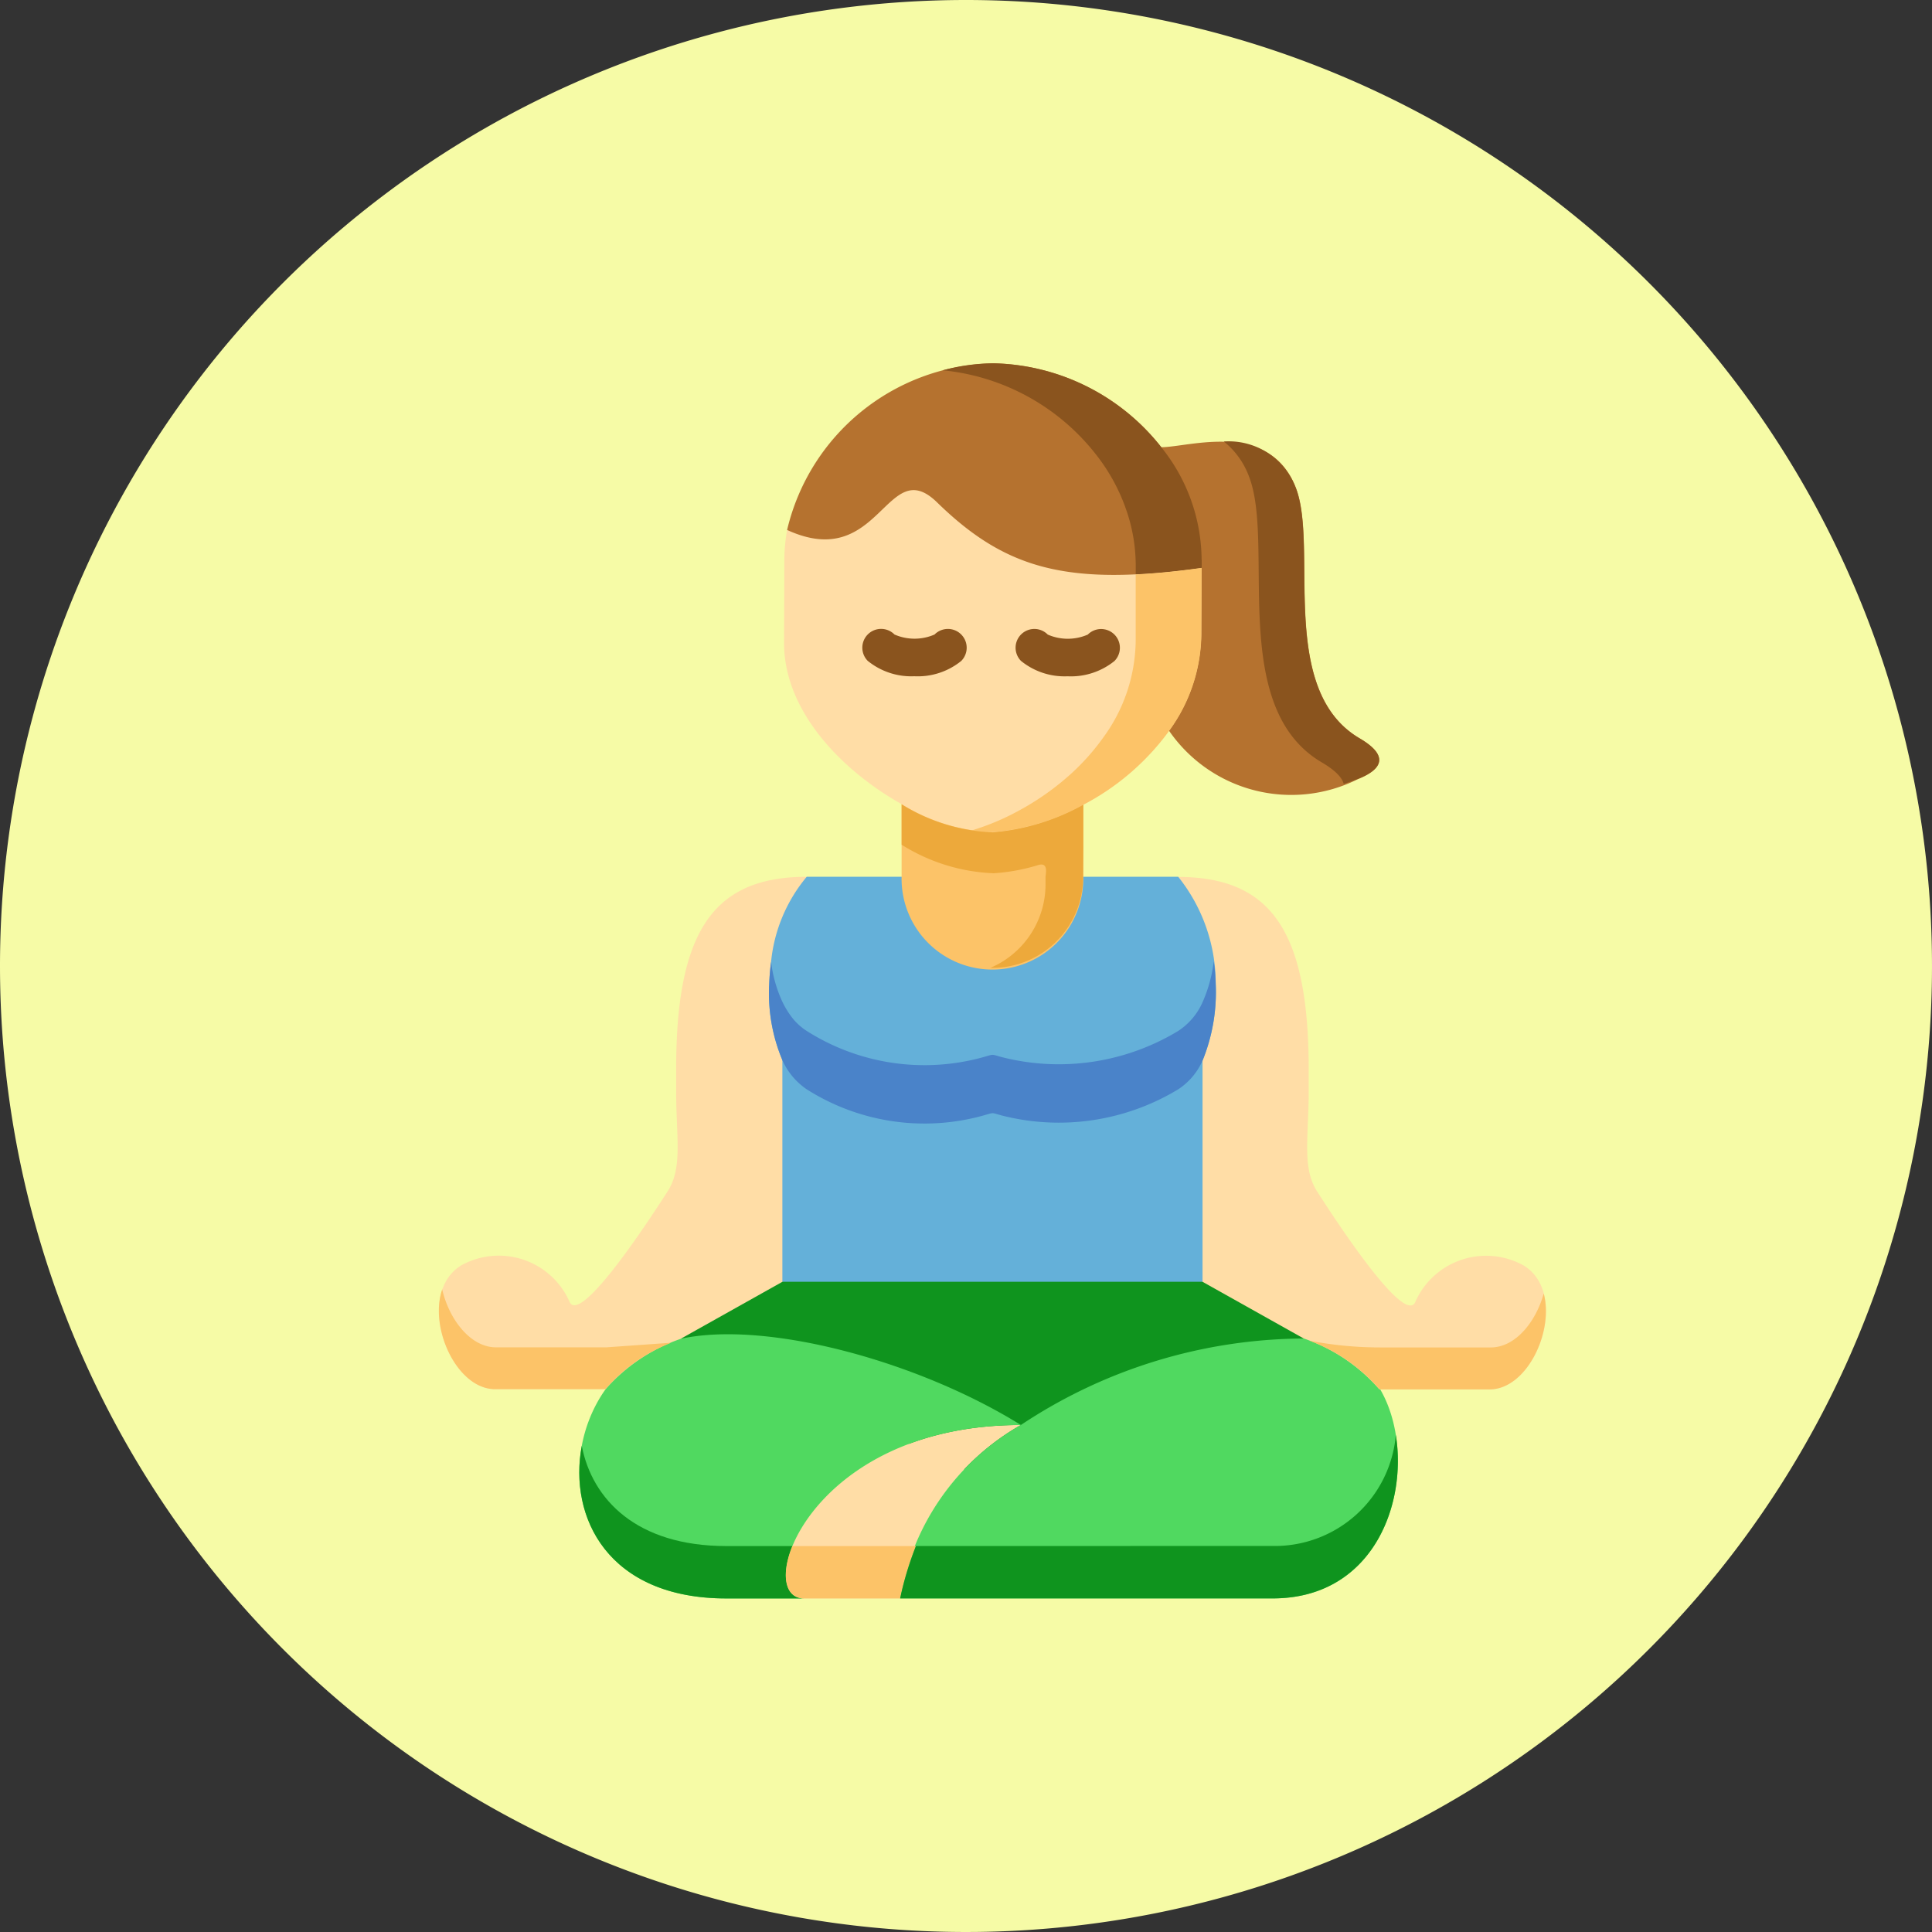 <svg id="Composant_1_1" data-name="Composant 1 – 1" xmlns="http://www.w3.org/2000/svg" xmlns:xlink="http://www.w3.org/1999/xlink" width="42" height="42" viewBox="0 0 42 42">
  <rect x="0" y="0" width="42" height="42" fill="#333333" stroke="none"/>
  <defs>
    <clipPath id="clip-path">
      <rect id="Rectangle_123" data-name="Rectangle 123" width="27" height="27" transform="translate(182.85 307.85)" fill="#fff" stroke="#707070" stroke-width="1"/>
    </clipPath>
  </defs>
  <g id="Groupe_860" data-name="Groupe 860" transform="translate(-68 -112.252)">
    <path id="Tracé_297" data-name="Tracé 297" d="M21,0A21,21,0,1,1,0,21,21,21,0,0,1,21,0Z" transform="translate(68 112.252)" fill="#f6fba6"/>
  </g>
  <g id="Groupe_de_masques_8" data-name="Groupe de masques 8" transform="translate(-174.85 -300.102)" clip-path="url(#clip-path)">
    <g id="yoga" transform="translate(184.39 308)">
      <g id="Groupe_861" data-name="Groupe 861" transform="translate(0 0)">
        <path id="Tracé_1342" data-name="Tracé 1342" d="M4.971,34.278c-.194.3-1.917,3.006-2.138,2.377A1.682,1.682,0,0,0,.5,35.876c-1.024.6-.306,2.7.727,2.7h2.4l3.842-.285c2.811-3.168,2.94-6.795.53-10.855-2.044,0-2.842,1.2-2.84,4.193v.465C5.158,33.091,5.308,33.762,4.971,34.278Zm0,0" transform="translate(0 -16.273)" fill="#ffdda6" fill-rule="evenodd"/>
        <path id="Tracé_1343" data-name="Tracé 1343" d="M41.438,38.591h2.4c1.033,0,1.751-2.095.727-2.7a1.684,1.684,0,0,0-2.337.781c-.222.63-1.943-2.077-2.138-2.377-.337-.518-.187-1.187-.187-2.185v-.466c0-2.992-.8-4.191-2.84-4.193h0C34.058,31.721,34.86,38.573,41.438,38.591Zm0,0" transform="translate(-20.993 -16.285)" fill="#ffdda6" fill-rule="evenodd"/>
        <path id="Tracé_1344" data-name="Tracé 1344" d="M17.654,29.771a3.749,3.749,0,0,0,.286,1.649,1.9,1.9,0,0,0,.178.3,1.26,1.26,0,0,0,.352.335,4.775,4.775,0,0,0,3.836.57c.245-.069.164-.066.409,0a5.01,5.01,0,0,0,3.83-.57,1.441,1.441,0,0,0,.53-.626,3.95,3.95,0,0,0,.286-1.657,3.716,3.716,0,0,0-.816-2.337H18.47a3.4,3.4,0,0,0-.776,1.855A4.722,4.722,0,0,0,17.654,29.771Zm0,0" transform="translate(-10.472 -16.273)" fill="#64b0d9" fill-rule="evenodd"/>
        <path id="Tracé_1345" data-name="Tracé 1345" d="M18.358,34.436v5.957l4.929,1.919,4.205-1.919V34.442a1.431,1.431,0,0,1-.529.626,5,5,0,0,1-3.83.57c-.245-.064-.164-.067-.409,0a4.776,4.776,0,0,1-3.836-.57,1.257,1.257,0,0,1-.352-.335A1.872,1.872,0,0,1,18.358,34.436Zm0,0" transform="translate(-10.89 -20.427)" fill="#64b0d9" fill-rule="evenodd"/>
        <path id="Tracé_1346" data-name="Tracé 1346" d="M12.934,50.317l7.391,3.413,6.156-3.413-2.207-1.237H15.141Zm0,0" transform="translate(-7.672 -29.113)" fill="#0f941e" fill-rule="evenodd"/>
        <path id="Tracé_1347" data-name="Tracé 1347" d="M17.654,32.449A3.749,3.749,0,0,0,17.94,34.1a1.5,1.5,0,0,0,.53.634,4.775,4.775,0,0,0,3.836.57c.245-.069.164-.066.409,0a5.01,5.01,0,0,0,3.83-.57,1.441,1.441,0,0,0,.53-.626,3.949,3.949,0,0,0,.286-1.657,4.793,4.793,0,0,0-.043-.5,3.094,3.094,0,0,1-.243.888,1.439,1.439,0,0,1-.53.626,5.015,5.015,0,0,1-3.83.57c-.245-.066-.164-.069-.409,0a4.775,4.775,0,0,1-3.836-.57,1.275,1.275,0,0,1-.352-.335,1.893,1.893,0,0,1-.178-.3,2.864,2.864,0,0,1-.245-.87l0,.008A4.722,4.722,0,0,0,17.654,32.449Zm0,0" transform="translate(-10.472 -18.951)" fill="#4a83c9" fill-rule="evenodd"/>
        <path id="Tracé_1348" data-name="Tracé 1348" d="M23.652,56.732c-4.65,0-5.843,3.77-4.712,3.77h2.086A5.333,5.333,0,0,1,23.652,56.732Zm0,0" transform="translate(-10.999 -33.652)" fill="#ffdda6" fill-rule="evenodd"/>
        <path id="Tracé_1349" data-name="Tracé 1349" d="M8.078,53.076c-1.154,1.611-.7,4.55,2.625,4.55h1.691c-1.131,0,.061-3.77,4.712-3.77-2.228-1.386-5.52-2.279-7.391-1.876a3.851,3.851,0,0,0-1.63,1.087l0,0Zm0,0" transform="translate(-4.452 -30.775)" fill="#50d960" fill-rule="evenodd"/>
        <path id="Tracé_1350" data-name="Tracé 1350" d="M27.273,53.972a5.334,5.334,0,0,0-2.626,3.77h8.1c2.644,0,3.22-3.048,2.334-4.55h-.02a3.824,3.824,0,0,0-1.636-1.1A11.189,11.189,0,0,0,27.273,53.972Zm0,0" transform="translate(-14.62 -30.892)" fill="#50d960" fill-rule="evenodd"/>
        <path id="Tracé_1351" data-name="Tracé 1351" d="M7.559,57.847c-.289,1.545.562,3.317,3.143,3.317h1.691c-.413,0-.516-.5-.255-1.139H10.7C8.748,60.024,7.786,59.01,7.559,57.847Zm0,0" transform="translate(-4.452 -34.313)" fill="#0f941e" fill-rule="evenodd"/>
        <path id="Tracé_1352" data-name="Tracé 1352" d="M18.684,63.2c-.26.637-.158,1.139.255,1.139h2.086A7.2,7.2,0,0,1,21.37,63.2Zm0,0" transform="translate(-10.999 -37.488)" fill="#fcc368" fill-rule="evenodd"/>
        <path id="Tracé_1353" data-name="Tracé 1353" d="M24.992,59.676a7.2,7.2,0,0,0-.344,1.139h8.1c2.139,0,2.926-2,2.676-3.556a2.64,2.64,0,0,1-2.676,2.416Zm0,0" transform="translate(-14.62 -33.965)" fill="#0f941e" fill-rule="evenodd"/>
        <path id="Tracé_1354" data-name="Tracé 1354" d="M.077,49.456c-.3.845.321,2.181,1.146,2.181h2.4l0,0,0,0a3.654,3.654,0,0,1,1.429-1.009l-1.409.1h-2.4c-.557,0-1.022-.609-1.172-1.267Zm0,0" transform="translate(0 -29.336)" fill="#fcc368" fill-rule="evenodd"/>
        <path id="Tracé_1355" data-name="Tracé 1355" d="M46.516,50.732a3.737,3.737,0,0,1,1.521,1.054h.02s0,0,0,.006h2.38c.794,0,1.4-1.237,1.175-2.084-.171.619-.618,1.172-1.148,1.172h-2.4A8.02,8.02,0,0,1,46.516,50.732Zm0,0" transform="translate(-27.593 -29.486)" fill="#fcc368" fill-rule="evenodd"/>
        <path id="Tracé_1356" data-name="Tracé 1356" d="M41.681,10.637c-1.793-1.055-.883-4.165-1.388-5.452-.577-1.473-2.324-.876-2.923-.876l-.848,2.775,1.015,3.387a3.227,3.227,0,0,0,4.1,1.057C42.209,11.3,42.3,11,41.681,10.637Zm0,0" transform="translate(-21.664 -2.485)" fill="#b5722f" fill-rule="evenodd"/>
        <path id="Tracé_1357" data-name="Tracé 1357" d="M28.68,23.168V21.015l-1.969-.773L24.73,21v2.167a1.975,1.975,0,1,0,3.949,0Zm0,0" transform="translate(-14.67 -12.007)" fill="#fcc368" fill-rule="evenodd"/>
        <path id="Tracé_1358" data-name="Tracé 1358" d="M26.816,10.456a3.609,3.609,0,0,0,.7-2.095l.006-1.444-4.4-2.753L18.514,6.093a3.784,3.784,0,0,0-.06.648l-.006,1.813c0,1.49,1.27,2.778,2.556,3.5a4.047,4.047,0,0,0,1.98.609,4.868,4.868,0,0,0,1.969-.6A5.411,5.411,0,0,0,26.816,10.456Zm0,0" transform="translate(-10.943 -2.47)" fill="#ffdda6" fill-rule="evenodd"/>
        <path id="Tracé_1359" data-name="Tracé 1359" d="M21.868,3.021c1.5,1.465,2.846,1.828,5.754,1.426V4.27a3.932,3.932,0,0,0-.877-2.446A4.767,4.767,0,0,0,23.094,0,4.7,4.7,0,0,0,18.61,3.623C20.639,4.553,20.766,1.948,21.868,3.021Zm0,0" transform="translate(-11.039 0)" fill="#b5722f" fill-rule="evenodd"/>
        <path id="Tracé_1360" data-name="Tracé 1360" d="M32.55,4.27a3.932,3.932,0,0,0-.877-2.446A4.767,4.767,0,0,0,28.022,0a4.333,4.333,0,0,0-1.1.152A4.82,4.82,0,0,1,30.24,1.965,4.11,4.11,0,0,1,31,3.476q.041.161.069.326a3.8,3.8,0,0,1,.049.608v.178c.434-.02.909-.067,1.434-.141V4.27Zm0,0" transform="translate(-15.968 0)" fill="#8a541e" fill-rule="evenodd"/>
        <path id="Tracé_1361" data-name="Tracé 1361" d="M33.444,12.376l.006-1.444c-.525.074-1,.121-1.434.141l0,.969,0,.475a3.618,3.618,0,0,1-.7,2.095,4.959,4.959,0,0,1-.688.779,5.818,5.818,0,0,1-1.175.83,5.349,5.349,0,0,1-1.008.42,2.091,2.091,0,0,0,.473.035,4.868,4.868,0,0,0,1.969-.6,5.412,5.412,0,0,0,1.862-1.61A3.61,3.61,0,0,0,33.444,12.376Zm0,0" transform="translate(-16.867 -6.484)" fill="#fcc368" fill-rule="evenodd"/>
        <path id="Tracé_1362" data-name="Tracé 1362" d="M44.9,10.637c-1.793-1.055-.883-4.165-1.388-5.452a1.553,1.553,0,0,0-1.561-1,1.744,1.744,0,0,1,.546.758c.575,1.467-.464,5.014,1.581,6.216.289.17.442.326.479.47.1-.032.2-.069.3-.106C45.431,11.3,45.522,11,44.9,10.637Zm0,0" transform="translate(-24.886 -2.485)" fill="#8a541e" fill-rule="evenodd"/>
        <path id="Tracé_1363" data-name="Tracé 1363" d="M28.68,24.468v-.9a4.868,4.868,0,0,1-1.969.6,4.047,4.047,0,0,1-1.98-.609v.878l.02.012a4.045,4.045,0,0,0,1.98.608,4.191,4.191,0,0,0,.967-.178c.234-.07.162.191.161.259v.158a1.974,1.974,0,0,1-1.2,1.818H26.7a1.976,1.976,0,0,0,1.976-1.977Zm0,0" transform="translate(-14.67 -13.971)" fill="#eda93b" fill-rule="evenodd"/>
      </g>
      <path id="Tracé_1364" data-name="Tracé 1364" d="M23.757,15.221h0a1.5,1.5,0,0,1-1.013-.335.408.408,0,0,1,.583-.572,1.091,1.091,0,0,0,.87,0,.408.408,0,1,1,.581.574A1.5,1.5,0,0,1,23.757,15.221Zm0,0" transform="translate(-13.421 -8.418)" fill="#8a541e"/>
      <path id="Tracé_1365" data-name="Tracé 1365" d="M31.953,15.222h-.005a1.5,1.5,0,0,1-1.01-.335.408.408,0,0,1,.582-.572,1.088,1.088,0,0,0,.871,0,.408.408,0,1,1,.579.575A1.506,1.506,0,0,1,31.953,15.222Zm0,0" transform="translate(-18.283 -8.418)" fill="#8a541e"/>
    </g>
  </g>
</svg>
